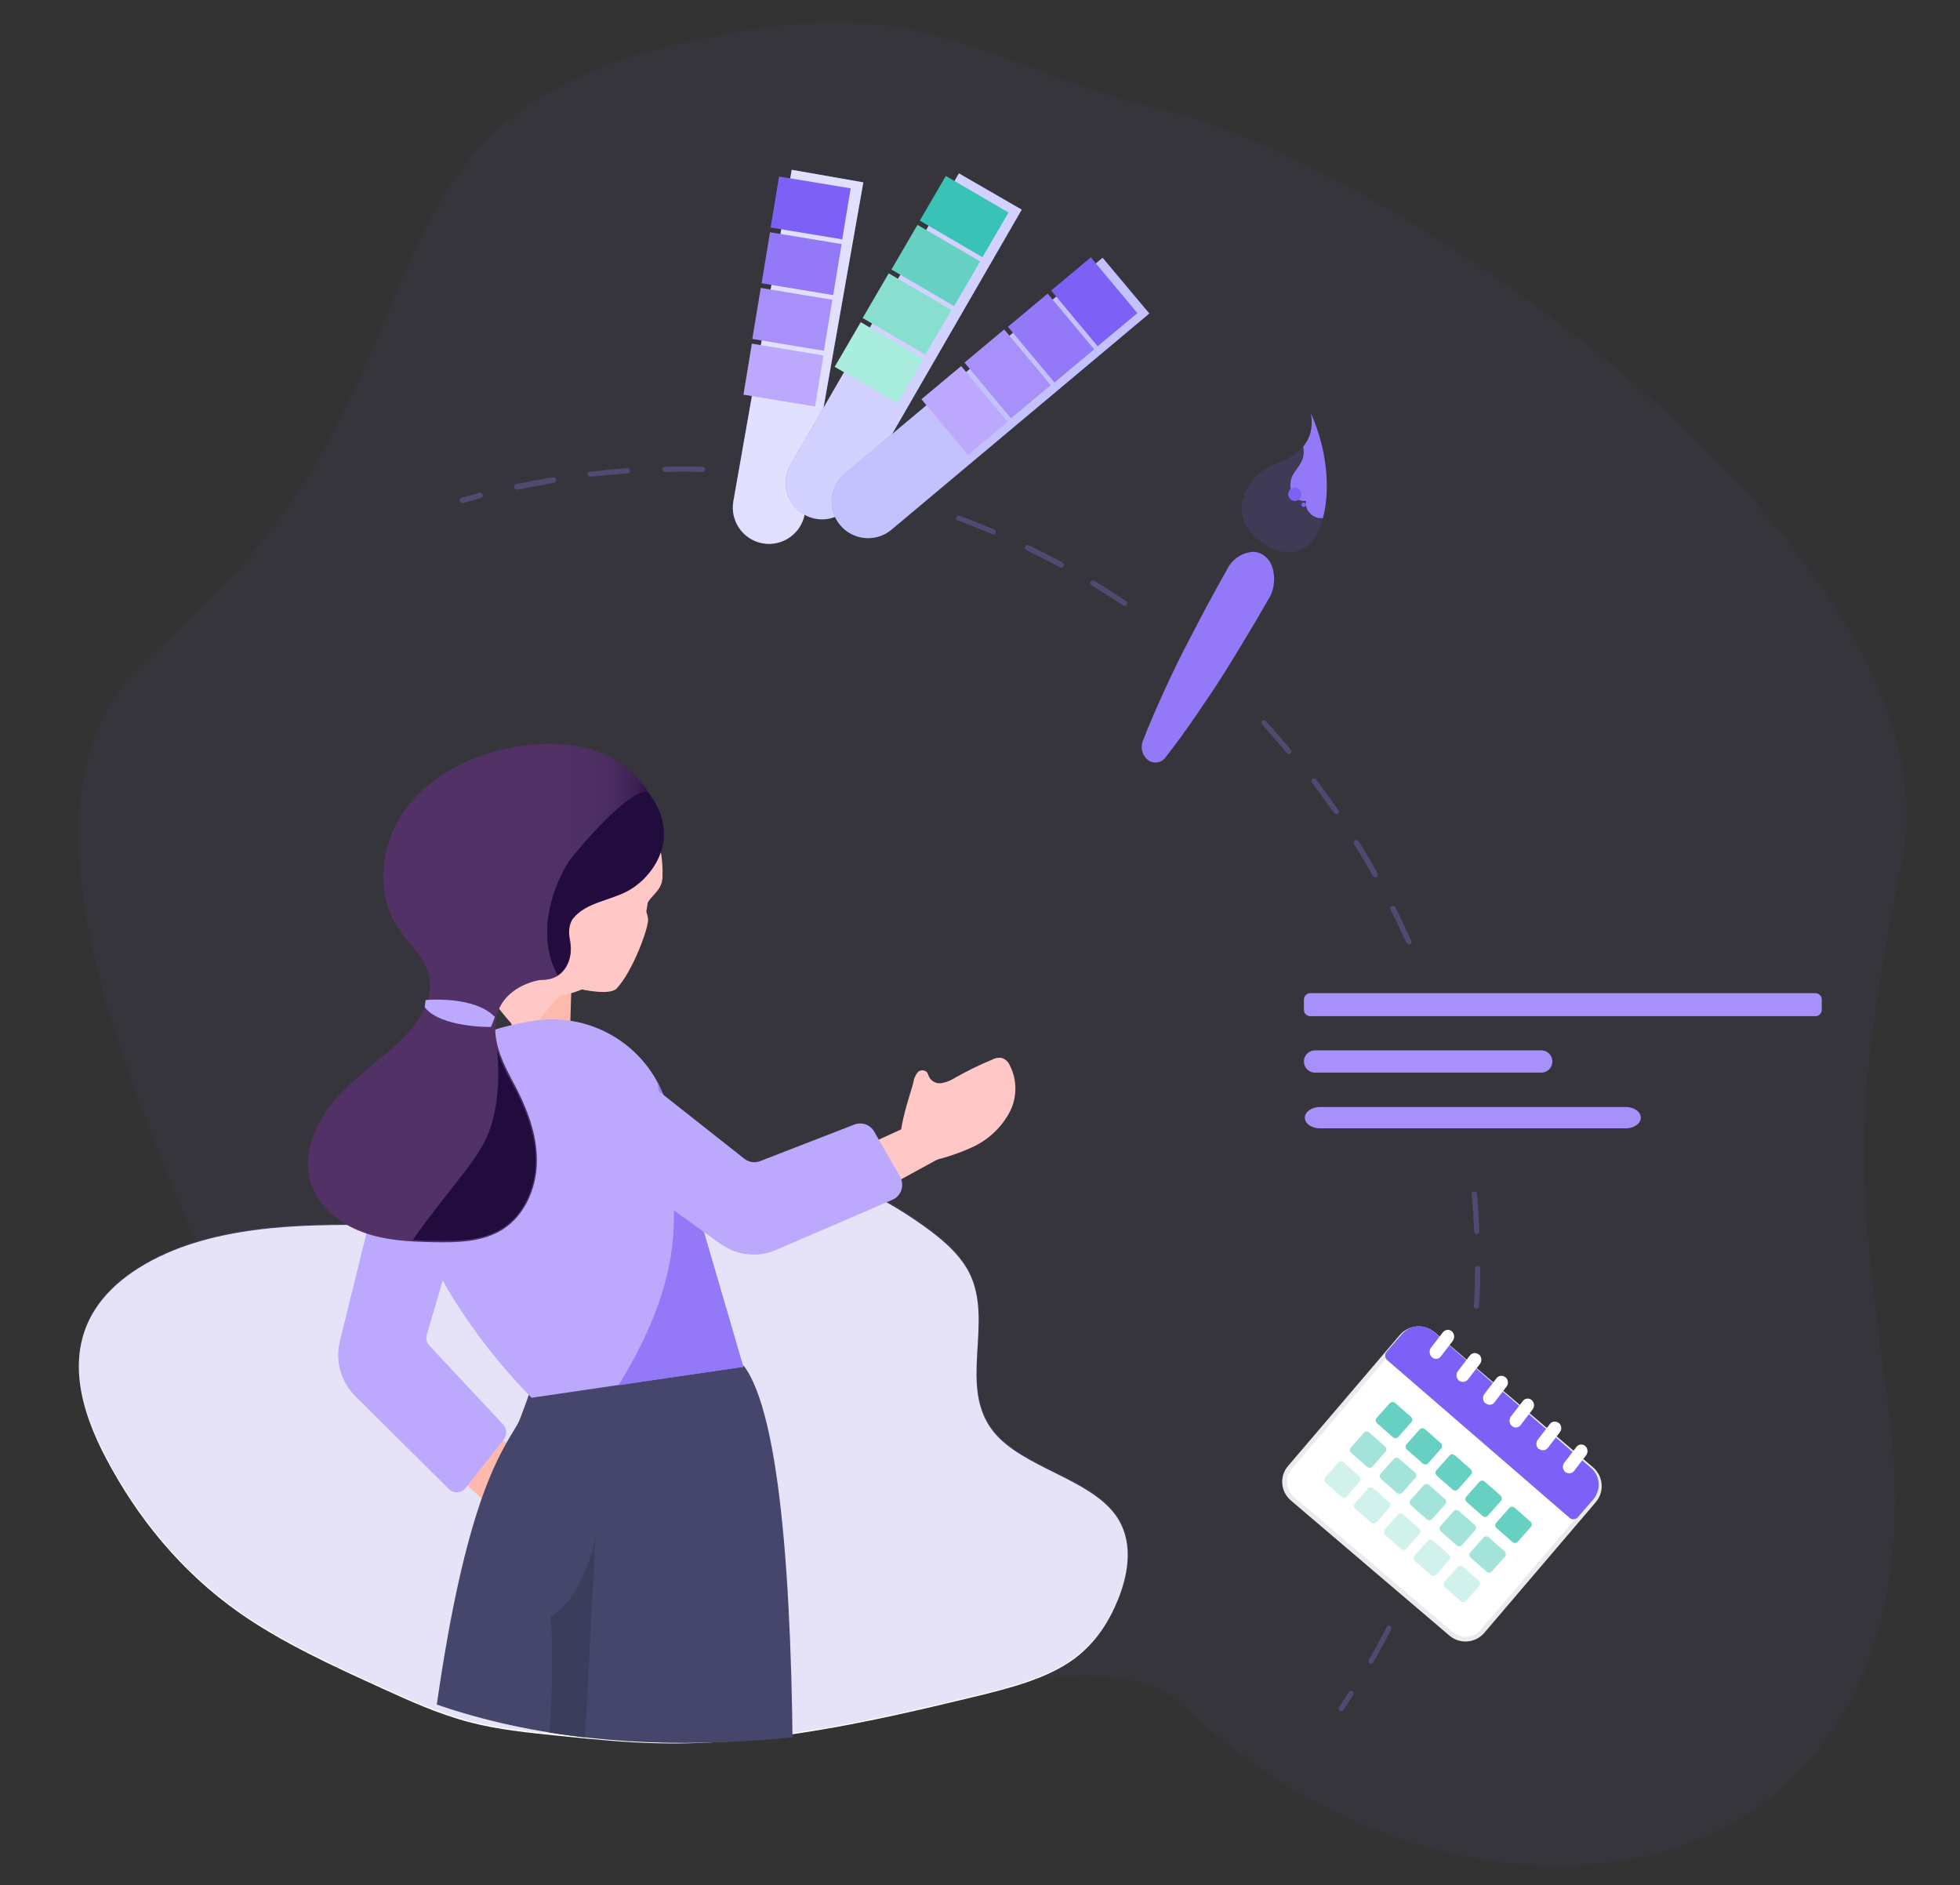 <?xml version="1.0" encoding="utf-8"?>
<!-- Generator: Adobe Illustrator 24.0.1, SVG Export Plug-In . SVG Version: 6.00 Build 0)  -->
<svg version="1.1" id="Cliengo-Chatbot" xmlns="http://www.w3.org/2000/svg" xmlns:xlink="http://www.w3.org/1999/xlink" x="0px"
	 y="0px" viewBox="0 0 826.6 795" style="enable-background:new 0 0 826.6 795;" xml:space="preserve">
<rect x="0" y="0" width="826.6" height="795" fill="#333333" stroke="none"/>
<style type="text/css">
	.st0{opacity:0.6;fill:#66D0C2;enable-background:new    ;}
	.st1{fill:#FFFFFF;}
	.st2{opacity:0.3;fill:#66D0C2;enable-background:new    ;}
	.st3{fill:#66D0C2;}
	.st4{opacity:5.000000e-02;fill:#6A58DB;enable-background:new    ;}
	.st5{fill:#FAFAFA;}
	.st6{fill:#E0E0E0;}
	.st7{opacity:0.6;fill:#FFFFFF;enable-background:new    ;}
	.st8{fill:#9378F8;}
	.st9{opacity:0.17;fill:#6A58DB;enable-background:new    ;}
	.st10{fill:#577AFA;}
	.st11{fill:#7D60F5;}
	.st12{opacity:0.3;}
	.st13{fill:#FFFFFF;stroke:#EBEBED;stroke-width:2;stroke-miterlimit:10;}
	.st14{fill:#6C63FF;}
	.st15{opacity:0.8;fill:#FFFFFF;enable-background:new    ;}
	.st16{opacity:0.7;fill:#FFFFFF;enable-background:new    ;}
	.st17{fill:#A890FB;}
	.st18{fill:#BCA8FD;}
	.st19{fill:#39C2B6;}
	.st20{fill:#89DFCF;}
	.st21{fill:#A8EDDE;}
	.st22{clip-path:url(#SVGID_2_);}
	.st23{fill:#FDBAAC;}
	.st24{fill:#46466D;}
	.st25{fill:#FFC7C6;}
	.st26{fill-rule:evenodd;clip-rule:evenodd;fill:#FFC7C6;}
	.st27{fill:#3C3C5B;}
	.st28{fill:url(#SVGID_3_);}
	.st29{fill:#220C3E;}
</style>
<g>
	<g>
		<path class="st0" d="M577.5,604.1l6.6,5.8c0.7,0.6,0.8,1.7,0.2,2.3l-5.5,6.2c-0.6,0.7-1.6,0.7-2.3,0.1l-6.6-5.8
			c-0.7-0.6-0.8-1.7-0.2-2.3l5.5-6.2C575.8,603.5,576.8,603.5,577.5,604.1z"/>
		<path class="st1" d="M566.6,616.6l6.6,5.8c0.7,0.6,0.8,1.7,0.2,2.3L568,631c-0.6,0.7-1.6,0.7-2.3,0.1l-6.6-5.8
			c-0.7-0.6-0.8-1.7-0.2-2.3l5.5-6.2C564.8,616,565.9,615.9,566.6,616.6z"/>
		<path class="st2" d="M566.6,616.6l6.6,5.8c0.7,0.6,0.8,1.7,0.2,2.3L568,631c-0.6,0.7-1.6,0.7-2.3,0.1l-6.6-5.8
			c-0.7-0.6-0.8-1.7-0.2-2.3l5.5-6.2C564.8,616,565.9,615.9,566.6,616.6z"/>
		<path class="st3" d="M588.4,591.6l6.6,5.8c0.7,0.6,0.8,1.7,0.2,2.3l-5.5,6.2c-0.6,0.7-1.6,0.7-2.3,0.1l-6.6-5.8
			c-0.7-0.6-0.8-1.7-0.2-2.3l5.5-6.2C586.7,591.1,587.7,591,588.4,591.6z"/>
	</g>
	<g>
		<path class="st0" d="M590.1,615.1l6.6,5.8c0.7,0.6,0.8,1.7,0.2,2.3l-5.5,6.2c-0.6,0.7-1.6,0.7-2.3,0.1l-6.6-5.8
			c-0.7-0.6-0.8-1.7-0.2-2.3l5.5-6.2C588.4,614.5,589.4,614.5,590.1,615.1z"/>
		<path class="st1" d="M579.2,627.6l6.6,5.8c0.7,0.6,0.8,1.7,0.2,2.3l-5.5,6.2c-0.6,0.7-1.6,0.7-2.3,0.1l-6.6-5.8
			c-0.7-0.6-0.8-1.7-0.2-2.3l5.5-6.2C577.4,627,578.5,627,579.2,627.6z"/>
		<path class="st2" d="M579.2,627.6l6.6,5.8c0.7,0.6,0.8,1.7,0.2,2.3l-5.5,6.2c-0.6,0.7-1.6,0.7-2.3,0.1l-6.6-5.8
			c-0.7-0.6-0.8-1.7-0.2-2.3l5.5-6.2C577.4,627,578.5,627,579.2,627.6z"/>
		<path class="st3" d="M601,602.7l6.6,5.8c0.7,0.6,0.8,1.7,0.2,2.3l-5.5,6.2c-0.6,0.7-1.6,0.7-2.3,0.1l-6.6-5.8
			c-0.7-0.6-0.8-1.7-0.2-2.3l5.5-6.2C599.3,602.1,600.3,602.1,601,602.7z"/>
	</g>
	<g>
		<path class="st0" d="M602.7,626.2l6.6,5.8c0.7,0.6,0.8,1.7,0.2,2.3l-5.5,6.2c-0.6,0.7-1.6,0.7-2.3,0.1l-6.6-5.8
			c-0.7-0.6-0.8-1.7-0.2-2.3l5.5-6.2C601,625.6,602,625.6,602.7,626.2z"/>
		<path class="st1" d="M591.8,638.7l6.6,5.8c0.7,0.6,0.8,1.7,0.2,2.3l-5.5,6.2c-0.6,0.7-1.6,0.7-2.3,0.1l-6.6-5.8
			c-0.7-0.6-0.8-1.7-0.2-2.3l5.5-6.2C590,638.1,591.1,638,591.8,638.7z"/>
		<path class="st2" d="M591.8,638.7l6.6,5.8c0.7,0.6,0.8,1.7,0.2,2.3l-5.5,6.2c-0.6,0.7-1.6,0.7-2.3,0.1l-6.6-5.8
			c-0.7-0.6-0.8-1.7-0.2-2.3l5.5-6.2C590,638.1,591.1,638,591.8,638.7z"/>
		<path class="st3" d="M613.6,613.7l6.6,5.8c0.7,0.6,0.8,1.7,0.2,2.3l-5.5,6.2c-0.6,0.7-1.6,0.7-2.3,0.1l-6.6-5.8
			c-0.7-0.6-0.8-1.7-0.2-2.3l5.5-6.2C611.9,613.1,612.9,613.1,613.6,613.7z"/>
	</g>
	<g>
		<path class="st0" d="M615.3,637.2l6.6,5.8c0.7,0.6,0.8,1.7,0.2,2.3l-5.5,6.2c-0.6,0.7-1.6,0.7-2.3,0.1l-6.6-5.8
			c-0.7-0.6-0.8-1.7-0.2-2.3l5.5-6.2C613.6,636.6,614.6,636.6,615.3,637.2z"/>
		<path class="st1" d="M604.4,649.7l6.6,5.8c0.7,0.6,0.8,1.7,0.2,2.3l-5.5,6.2c-0.6,0.7-1.6,0.7-2.3,0.1l-6.6-5.8
			c-0.7-0.6-0.8-1.7-0.2-2.3l5.5-6.2C602.6,649.1,603.7,649.1,604.4,649.7z"/>
		<path class="st2" d="M604.4,649.7l6.6,5.8c0.7,0.6,0.8,1.7,0.2,2.3l-5.5,6.2c-0.6,0.7-1.6,0.7-2.3,0.1l-6.6-5.8
			c-0.7-0.6-0.8-1.7-0.2-2.3l5.5-6.2C602.6,649.1,603.7,649.1,604.4,649.7z"/>
		<path class="st3" d="M626.2,624.8l6.6,5.8c0.7,0.6,0.8,1.7,0.2,2.3l-5.5,6.2c-0.6,0.7-1.6,0.7-2.3,0.1l-6.6-5.8
			c-0.7-0.6-0.8-1.7-0.2-2.3l5.5-6.2C624.5,624.2,625.5,624.1,626.2,624.8z"/>
	</g>
	<g>
		<path class="st0" d="M627.9,648.3l6.6,5.8c0.7,0.6,0.8,1.7,0.2,2.3l-5.5,6.2c-0.6,0.7-1.6,0.7-2.3,0.1l-6.6-5.8
			c-0.7-0.6-0.8-1.7-0.2-2.3l5.5-6.2C626.2,647.7,627.2,647.6,627.9,648.3z"/>
		<path class="st1" d="M617,660.7l6.6,5.8c0.7,0.6,0.8,1.7,0.2,2.3l-5.5,6.2c-0.6,0.7-1.6,0.7-2.3,0.1l-6.6-5.8
			c-0.7-0.6-0.8-1.7-0.2-2.3l5.5-6.2C615.2,660.2,616.3,660.1,617,660.7z"/>
		<path class="st2" d="M617,660.7l6.6,5.8c0.7,0.6,0.8,1.7,0.2,2.3l-5.5,6.2c-0.6,0.7-1.6,0.7-2.3,0.1l-6.6-5.8
			c-0.7-0.6-0.8-1.7-0.2-2.3l5.5-6.2C615.2,660.2,616.3,660.1,617,660.7z"/>
		<path class="st3" d="M638.8,635.8l6.6,5.8c0.7,0.6,0.8,1.7,0.2,2.3l-5.5,6.2c-0.6,0.7-1.6,0.7-2.3,0.1l-6.6-5.8
			c-0.7-0.6-0.8-1.7-0.2-2.3l5.5-6.2C637.1,635.2,638.1,635.2,638.8,635.8z"/>
	</g>
</g>
<path class="st4" d="M499,719.4c-61.7-58.5-283,119.4-399.3-155.2C55.8,460.5-5,334.7,65,274.8c147.6-126.1,57.2-238,264.8-264
	c67-8.4,102.8,22.6,156.5,34.4c99.9,21.9,341.9,188.1,315.8,318.3c-22.5,112.6-17.9,134.7-5.3,232.7
	C823.6,805.7,621.7,835.8,499,719.4z"/>
<g id="freepik--chart--inject-5_3_">
	<g>
		<path class="st5" d="M-289.4,3511.6h90.3c4.6,0,8.3,3.7,8.3,8.3v48.8c0,4.6-3.7,8.3-8.3,8.3h-90.3c-4.6,0-8.3-3.7-8.3-8.3V3520
			C-297.8,3515.4-294,3511.6-289.4,3511.6z"/>
		<path class="st6" d="M-199.2,3577.8h-90.2c-5,0-9-4-9-9l0,0V3520c0-5,4-9,9-9h90.2c5,0,9,4,9,9v48.8
			C-190.2,3573.8-194.2,3577.8-199.2,3577.8z M-289.4,3512.3c-4.3,0-7.7,3.5-7.7,7.7v48.8c0,4.3,3.5,7.7,7.7,7.7h90.2
			c4.3,0,7.7-3.5,7.7-7.7V3520c0-4.3-3.5-7.7-7.7-7.7H-289.4z"/>
		<polygon class="st2" points="-219.1,3532 -237.4,3567.8 -200.9,3567.8 		"/>
		<polygon class="st7" points="-244.3,3519.6 -262.6,3567.8 -226,3567.8 		"/>
		<polygon class="st3" points="-269.2,3538.8 -287.5,3567.8 -250.9,3567.8 		"/>
		<path class="st0" d="M-286.9,3523.5h2.9c0.3,0,0.6,0.3,0.6,0.6v2.9c0,0.3-0.3,0.6-0.6,0.6h-2.9c-0.3,0-0.6-0.3-0.6-0.6v-2.9
			C-287.5,3523.7-287.2,3523.5-286.9,3523.5z"/>
		<path class="st1" d="M-286.9,3529.4h2.9c0.3,0,0.6,0.3,0.6,0.6v2.9c0,0.3-0.3,0.6-0.6,0.6h-2.9c-0.3,0-0.6-0.3-0.6-0.6v-2.9
			C-287.5,3529.6-287.2,3529.4-286.9,3529.4z"/>
		<path class="st2" d="M-286.9,3529.4h2.9c0.3,0,0.6,0.3,0.6,0.6v2.9c0,0.3-0.3,0.6-0.6,0.6h-2.9c-0.3,0-0.6-0.3-0.6-0.6v-2.9
			C-287.5,3529.6-287.2,3529.4-286.9,3529.4z"/>
		<polygon class="st0" points="-244.3,3519.6 -262.6,3567.8 -226,3567.8 		"/>
		<path class="st3" d="M-286.9,3517.6h2.9c0.3,0,0.6,0.3,0.6,0.6v2.9c0,0.3-0.3,0.6-0.6,0.6h-2.9c-0.3,0-0.6-0.3-0.6-0.6v-2.9
			C-287.5,3517.9-287.2,3517.6-286.9,3517.6z"/>
	</g>
	<path class="st6" d="M-359.5,3597.7c0,1.5-1.2,2.7-2.7,2.7s-2.7-1.2-2.7-2.7s1.2-2.7,2.7-2.7S-359.5,3596.2-359.5,3597.7
		L-359.5,3597.7z"/>
</g>
<g>
	<path class="st8" d="M536.7,239.6c0.7,2.4,0.8,4.9,0.4,7.4c-0.3,2-1,3.9-2.1,5.6c-1.9,3.3-3.8,6.6-5.8,10
		c-3.9,6.6-7.9,13.1-11.9,19.6s-8.3,12.8-12.6,19.1c-4.3,6.3-8.8,12.5-13.5,18.5c-2,2.2-5.3,2.3-7.4,0.4c-0.2-0.2-0.4-0.4-0.6-0.6
		c-1.6-1.8-2.1-4.4-1.4-6.7c2.8-7.4,6-14.5,9.2-21.6s6.6-14,10.2-20.9s7.1-13.7,10.8-20.4c1.8-3.4,3.8-6.7,5.6-10.1
		c1.9-3.8,5.5-6.4,9.7-7.1C531.4,232.1,535.5,235.1,536.7,239.6z"/>
	<path class="st9" d="M557.9,218.5c-3.6,13.1-12.9,19.5-26.4,9.6c-16.2-11.9-3.7-28.6,5.1-31.9c4.8-1.7,9.7-4,13-7.9
		c2.8-3.3,4.3-7.7,3.3-13.9C559.8,189.8,561.1,206.8,557.9,218.5z"/>
	<path class="st10" d="M550.7,212.7c0.1,0.5-0.2,0.9-0.7,1l0,0c-0.5,0.1-0.9-0.2-1.1-0.6c-0.1-0.5,0.1-0.9,0.6-1.1l0,0h0.1
		C550.2,211.9,550.6,212.2,550.7,212.7L550.7,212.7z"/>
	<path class="st10" d="M548.8,207.8c0.3,1.5-0.6,3-2.1,3.3s-3-0.6-3.3-2.1s0.6-3,2.1-3.3l0,0l0,0C547,205.3,548.5,206.3,548.8,207.8
		z"/>
	<path class="st8" d="M557.9,218.5c-0.7,0-1.3,0-2-0.1c-3.2-0.7-5.8-4-5.1-7.2c-2.6,0.5-5.3-1.5-6.2-4c-0.8-2.6-0.4-5.4,1.1-7.7
		c0.9-1.5,2.2-2.9,3-4.5c1.1-2,1.4-4.4,0.9-6.7c2.8-3.3,4.3-7.7,3.3-13.9C559.8,189.8,561.1,206.8,557.9,218.5z"/>
	<path class="st11" d="M550.7,212.7c0.1,0.5-0.2,0.9-0.7,1l0,0c-0.5,0.1-0.9-0.2-1.1-0.6c-0.1-0.5,0.1-0.9,0.6-1.1l0,0h0.1
		C550.2,211.9,550.6,212.2,550.7,212.7L550.7,212.7z"/>
	<path class="st11" d="M548.8,207.8c0.3,1.5-0.6,3-2.1,3.3s-3-0.6-3.3-2.1s0.6-3,2.1-3.3l0,0l0,0C547,205.3,548.5,206.3,548.8,207.8
		z"/>
</g>
<g id="elu6bq93h0agh">
	<g class="st12">
		<path id="eluya55itin9" class="st8" d="M194,211.5l-0.1-0.2c-0.2-0.6,0.1-1.2,0.7-1.4l0,0l0,0c2.5-0.7,5-1.4,7.6-2.1
			c0.6-0.2,1.2,0.2,1.4,0.8l0,0c0.2,0.6-0.2,1.2-0.8,1.4l0,0c-2.5,0.7-5,1.4-7.5,2.1C194.8,212.2,194.3,212,194,211.5z"/>
		<path id="elnwc6pit6cp" class="st8" d="M216.9,205.7l-0.1-0.2c-0.1-0.6,0.2-1.2,0.8-1.3l0,0l0,0c5.1-1.1,10.4-2.1,15.6-2.9
			c0.6-0.1,1.2,0.3,1.4,0.9c0.1,0.6-0.3,1.2-0.9,1.4c-5.1,0.9-10.4,1.9-15.5,2.9C217.6,206.5,217.1,206.2,216.9,205.7z M248,200.5
			c-0.1-0.1-0.1-0.2-0.2-0.4c-0.1-0.6,0.4-1.2,1-1.2l0,0l0,0c5.2-0.6,10.5-1.1,15.8-1.5c0.6,0,1.1,0.4,1.2,1l0,0
			c0,0.6-0.4,1.1-1,1.2c-5.2,0.4-10.5,0.9-15.7,1.4C248.7,201.2,248.3,200.9,248,200.5L248,200.5z M279.5,198.4
			c-0.1-0.1-0.1-0.3-0.1-0.5c0-0.6,0.4-1.1,1-1.1h0.1c5.2-0.2,10.6-0.1,15.8,0c0.6,0,1.1,0.5,1.1,1.1l0,0l0,0c0,0.6-0.5,1.1-1.1,1.1
			l0,0l0,0c-5.2-0.1-10.5-0.1-15.7,0C280.1,199,279.7,198.7,279.5,198.4L279.5,198.4z M577.3,701c-0.2-0.3-0.2-0.7,0-1.1
			c2.7-4.5,5.1-9.1,7.5-13.8c0.3-0.5,0.9-0.7,1.4-0.5l0,0l0,0c0.5,0.3,0.8,0.9,0.5,1.5c-2.4,4.7-4.9,9.3-7.6,13.9
			c-0.3,0.5-1,0.7-1.5,0.4l0,0C577.5,701.3,577.4,701.2,577.3,701z M403.3,219.1c-0.1-0.3-0.1-0.6,0-0.9c0.2-0.6,0.8-0.9,1.4-0.7
			l0,0l0,0c4.9,1.8,9.9,3.8,14.7,5.8c0.5,0.3,0.7,1,0.5,1.5c-0.3,0.5-0.8,0.7-1.3,0.5c-4.8-2-9.7-4-14.6-5.8
			C403.7,219.5,403.4,219.3,403.3,219.1z M432.3,231.4c-0.3-0.5-0.1-1.2,0.5-1.5l0,0c0.3-0.2,0.7-0.2,1,0c4.8,2.3,9.5,4.7,14.1,7.2
			c0.6,0.2,0.9,0.8,0.8,1.4c-0.2,0.6-0.8,0.9-1.4,0.8c-0.1,0-0.1,0-0.2-0.1c-0.1,0-0.2-0.1-0.2-0.1c-4.6-2.4-9.3-4.8-14-7.1
			C432.6,231.8,432.4,231.6,432.3,231.4z M459.9,246.4c-0.3-0.6-0.1-1.2,0.5-1.5c0.3-0.2,0.7-0.2,1.1,0c4.5,2.7,9,5.6,13.3,8.5
			c0.6,0.3,0.8,1,0.5,1.5c-0.3,0.6-1,0.8-1.5,0.5c0,0-0.1,0-0.1-0.1l-0.1-0.1c-4.3-2.8-8.8-5.7-13.3-8.4c-0.1-0.1-0.2-0.3-0.3-0.5
			L459.9,246.4z M621.7,551.2c-0.1-0.2-0.1-0.4-0.1-0.6c0.3-5.2,0.4-10.5,0.5-15.7c0-0.6,0.5-1.1,1.1-1.1s1.1,0.5,1.1,1.1
			c0,0,0,0,0,0.1c0,5.3-0.2,10.6-0.5,15.8c0,0.6-0.6,1.1-1.2,1C622.2,551.8,621.9,551.6,621.7,551.2L621.7,551.2z M621.9,519.7
			c-0.1-0.1-0.2-0.3-0.2-0.4c-0.2-5.2-0.6-10.5-1-15.7c-0.1-0.6,0.4-1.1,1-1.2l0,0c0.6,0,1.2,0.4,1.2,1c0.4,5.2,0.8,10.5,1,15.8
			c0,0.6-0.5,1.1-1.1,1.2l0,0C622.4,520.3,622,520.1,621.9,519.7L621.9,519.7z M553.2,329.9c-0.3-0.5-0.2-1.2,0.4-1.5
			c0.5-0.3,1.2-0.2,1.5,0.4l0,0c3.2,4.2,6.3,8.5,9.3,12.8c0.4,0.5,0.3,1.1-0.2,1.5l0,0h-0.1c-0.5,0.4-1.2,0.2-1.5-0.3
			C559.5,338.5,556.5,334.2,553.2,329.9L553.2,329.9z M532.2,305.4c-0.3-0.5-0.3-1.2,0.3-1.5c0.5-0.3,1.2-0.3,1.5,0.3l0,0
			c3.5,3.9,7,7.9,10.4,12c0.4,0.5,0.4,1.1-0.1,1.5l0,0h-0.1c-0.5,0.4-1.2,0.3-1.5-0.2C539.2,313.5,535.8,309.4,532.2,305.4
			L532.2,305.4z M571,355.8c-0.2-0.6,0-1.2,0.6-1.5c0.5-0.2,1.1,0,1.4,0.5c2.8,4.4,5.5,9,8,13.6c0.3,0.5,0.1,1.2-0.4,1.5
			s-1.2,0.1-1.5-0.4c-2.6-4.6-5.3-9.1-8-13.5L571,355.8z M593.1,397.6L593.1,397.6c-2.1-4.8-4.4-9.5-6.7-14.1
			c-0.2-0.6,0-1.2,0.6-1.5c0.5-0.2,1.1,0,1.4,0.5l0,0c2.4,4.7,4.6,9.5,6.8,14.3c0.3,0.6,0,1.2-0.5,1.5l0,0l0,0
			c-0.6,0.1-1.1-0.2-1.3-0.8L593.1,397.6z"/>
		<path id="el9or3f48vu4q" class="st8" d="M564.7,721c-0.2-0.4-0.2-0.8,0-1.1c1.4-2.1,2.8-4.3,4.2-6.5c0.4-0.5,1.1-0.6,1.6-0.2
			c0.4,0.3,0.6,0.9,0.3,1.4c-1.4,2.2-2.8,4.3-4.3,6.5c-0.3,0.5-1,0.7-1.5,0.3l0,0l0,0C564.9,721.3,564.8,721.2,564.7,721z"/>
	</g>
</g>
<g id="elkunidumzewb">
	<path class="st13" d="M544,618.8l47.1-55.2c3.3-3.9,9.3-4.4,13.2-1.1l66.9,57c3.9,3.3,4.4,9.3,1.1,13.2l-47.1,55.2
		c-3.3,3.9-9.3,4.4-13.2,1.1l-66.9-57C541.1,628.6,540.6,622.7,544,618.8z"/>
</g>
<path id="elenrp34s1258" class="st11" d="M671,619l-66.5-57.5c-3.9-3.4-9.8-2.9-13.2,1l0,0l0,0l-6.6,7.6c-0.8,1-0.7,2.5,0.3,3.4
	l77,66.6c1,0.8,2.5,0.7,3.4-0.3l6.6-7.6C675.3,628.2,674.9,622.3,671,619L671,619z"/>
<g>
	<path id="elbr39btl0dri" class="st1" d="M660.1,620.7L660.1,620.7c-1.1-1-1.3-2.8-0.3-4l5-6.5c0.8-1.2,2.4-1.4,3.6-0.6l0,0l0.2,0.2
		l0,0c1.1,1,1.2,2.7,0.3,3.9l-5,6.5C663,621.4,661.4,621.6,660.1,620.7L660.1,620.7L660.1,620.7z"/>
	<path id="el4qohnfphye2" class="st1" d="M648.9,611L648.9,611c-1.1-1-1.3-2.8-0.3-4l5-6.5c0.9-1.2,2.5-1.4,3.7-0.5
		c0.1,0,0.1,0.1,0.2,0.1l0,0c1.1,1,1.3,2.7,0.3,3.9l-5,6.5c-0.9,1.2-2.5,1.4-3.7,0.5H648.9z"/>
	<path id="elvrwreg11kpk" class="st1" d="M637.6,601.3L637.6,601.3c-1.1-1-1.3-2.7-0.4-4l5-6.5c0.9-1.2,2.5-1.4,3.7-0.5l0,0l0.1,0.1
		l0,0c1.1,1,1.3,2.8,0.3,4l-5,6.5C640.5,602.1,638.8,602.3,637.6,601.3L637.6,601.3z"/>
	<path id="elijq0vrkcib" class="st1" d="M626.4,591.7L626.4,591.7c-1.1-1-1.3-2.8-0.3-4l5-6.5c0.9-1.2,2.5-1.4,3.7-0.5l0,0l0.2,0.1
		l0,0c1.1,1,1.3,2.8,0.3,4l-5,6.5c-0.9,1.2-2.5,1.4-3.6,0.5L626.4,591.7z"/>
	<path id="el0ymyb52vtvt" class="st1" d="M615.2,582.1L615.2,582.1c-1.1-1-1.3-2.8-0.3-4l5-6.5c0.9-1.2,2.5-1.4,3.7-0.5
		c0.1,0,0.1,0.1,0.2,0.1l0,0c1.1,1,1.3,2.8,0.3,4l-5.1,6.6C618,582.9,616.3,583,615.2,582.1L615.2,582.1L615.2,582.1z"/>
	<path id="els9sflazpyda" class="st1" d="M604,572.4L604,572.4c-1.2-1-1.4-2.8-0.5-4.1l5-6.5c0.9-1.1,2.5-1.4,3.7-0.5l0.1,0.1l0,0
		c1.1,1,1.3,2.7,0.4,4l-5,6.5C606.9,573.1,605.2,573.4,604,572.4L604,572.4z"/>
</g>
<path id="elckpz1lrrcl6" class="st14" d="M321.6,229.1L321.6,229.1c-8.3-1.5-13.8-9.5-12.3-17.8l24.6-139.7l30.2,5.3l-24.7,139.8
	C337.9,225,330,230.6,321.6,229.1C321.7,229.1,321.7,229.1,321.6,229.1L321.6,229.1z"/>
<g id="elg7zuhc4ub6h">
	<path class="st15" d="M321.6,229.1L321.6,229.1c-8.3-1.5-13.8-9.5-12.3-17.8l24.6-139.7l30.2,5.3l-24.7,139.8
		C337.9,225,330,230.6,321.6,229.1C321.7,229.1,321.7,229.1,321.6,229.1L321.6,229.1z"/>
</g>
<path id="elhkhw67lkk7f" class="st14" d="M339,216.9L339,216.9c-7.3-4.2-9.8-13.6-5.6-20.9l0,0l71-122.9l26.5,15.3l-71,122.9
	C355.7,218.7,346.3,221.2,339,216.9L339,216.9L339,216.9z"/>
<g id="eldn5v5sgimf">
	<path class="st16" d="M339,216.9L339,216.9c-7.3-4.2-9.8-13.6-5.6-20.9l0,0l71-122.9l26.5,15.3l-71,122.9
		C355.7,218.7,346.3,221.2,339,216.9L339,216.9L339,216.9z"/>
</g>
<path id="elm5qjflu1jp" class="st14" d="M354.3,221.4L354.3,221.4c-5.4-6.5-4.6-16.1,1.9-21.6L465,108.7l19.7,23.5l-108.8,91.2
	C369.4,228.8,359.7,227.9,354.3,221.4C354.3,221.5,354.3,221.5,354.3,221.4L354.3,221.4z"/>
<g id="eltc1yynjku1n">
	<path class="st7" d="M354.3,221.4L354.3,221.4c-5.4-6.5-4.6-16.1,1.9-21.6L465,108.7l19.7,23.5l-108.8,91.2
		C369.4,228.8,359.7,227.9,354.3,221.4C354.3,221.5,354.3,221.5,354.3,221.4L354.3,221.4z"/>
</g>
<path class="st17" d="M554.8,442.9c-2.6-0.1-4.8,1.9-4.9,4.5c-0.1,2.6,1.9,4.8,4.5,4.9c0.1,0,0.3,0,0.4,0h95
	c2.6,0.1,4.8-1.9,4.9-4.5c0.1-2.6-1.9-4.8-4.5-4.9c-0.1,0-0.3,0-0.4,0H554.8z"/>
<path class="st17" d="M552.6,418.8h213c1.5,0,2.7,1.2,2.7,2.7v4.3c0,1.5-1.2,2.7-2.7,2.7h-213c-1.5,0-2.7-1.2-2.7-2.7v-4.3
	C549.9,420,551.1,418.8,552.6,418.8z"/>
<path class="st17" d="M556.7,466.8c-3.5,0-6.4,2-6.4,4.5s2.8,4.5,6.4,4.5h128.9c3.5,0,6.4-2,6.4-4.5s-2.8-4.5-6.4-4.5H556.7z"/>
<g>
	<g id="el1yv61cacjx7">
		
			<rect x="450.4" y="112" transform="matrix(0.768 -0.641 0.641 0.768 25.605 325.193)" class="st11" width="21.8" height="30.6"/>
	</g>
	<g id="el1yv61cacjx7-2">
		
			<rect x="432.2" y="127.3" transform="matrix(0.768 -0.641 0.641 0.768 11.561 317.059)" class="st8" width="21.8" height="30.6"/>
	</g>
	<g id="el1yv61cacjx7-3">
		
			<rect x="413.9" y="142.4" transform="matrix(0.768 -0.641 0.641 0.768 -2.394 308.833)" class="st17" width="21.8" height="30.6"/>
	</g>
	<g id="el1yv61cacjx7-4">
		
			<rect x="395.7" y="157.8" transform="matrix(0.768 -0.641 0.641 0.768 -16.449 300.794)" class="st18" width="21.8" height="30.6"/>
	</g>
</g>
<g>
	<g id="el1yv61cacjx7_1_">
		
			<rect x="395.8" y="76.3" transform="matrix(0.504 -0.864 0.864 0.504 122.497 396.541)" class="st19" width="21.8" height="30.6"/>
	</g>
	<g id="el1yv61cacjx7-2_1_">
		
			<rect x="383.8" y="96.9" transform="matrix(0.504 -0.864 0.864 0.504 98.79 396.421)" class="st3" width="21.8" height="30.6"/>
	</g>
	<g id="el1yv61cacjx7-3_1_">
		
			<rect x="371.7" y="117.3" transform="matrix(0.504 -0.864 0.864 0.504 75.13 396.122)" class="st20" width="21.8" height="30.6"/>
	</g>
	<g id="el1yv61cacjx7-4_1_">
		
			<rect x="359.9" y="137.9" transform="matrix(0.504 -0.864 0.864 0.504 51.479 396.13)" class="st21" width="21.8" height="30.6"/>
	</g>
</g>
<g>
	<g id="el1yv61cacjx7_2_">
		
			<rect x="330.8" y="72.4" transform="matrix(0.163 -0.987 0.987 0.163 199.617 410.64)" class="st11" width="21.8" height="30.6"/>
	</g>
	<g id="el1yv61cacjx7-2_2_">
		
			<rect x="327" y="95.9" transform="matrix(0.163 -0.987 0.987 0.163 173.235 426.566)" class="st8" width="21.8" height="30.6"/>
	</g>
	<g id="el1yv61cacjx7-3_2_">
		
			<rect x="323" y="119.4" transform="matrix(0.163 -0.987 0.987 0.163 146.782 442.261)" class="st17" width="21.8" height="30.6"/>
	</g>
	<g id="el1yv61cacjx7-4_2_">
		
			<rect x="319.3" y="142.8" transform="matrix(0.163 -0.987 0.987 0.163 120.548 458.291)" class="st18" width="21.8" height="30.6"/>
	</g>
</g>
<path class="st1" d="M227.8,520.5c-15,1.5-29.8-0.8-44.5-2.2c-16.4-1.6-32.9-2.1-49.4-1.6c-17.6,0.5-35.4,2.3-51.9,7.4
	s-31.9,14-40.5,26c-14.6,20.3-7.5,44.7,3.4,65.2c12.9,24.3,31,47.2,56.2,64.9c17.9,12.5,39,22.2,59.9,31.7
	c11.8,5.4,23.7,10.8,36.9,14.3c12.2,3.2,25.3,4.5,38.2,5.8c13.8,1.4,27.6,2.8,41.7,3.1c44.7,1,89.3-9,132.7-19.5
	c15.3-3.7,31.2-7.7,42.8-16.3c9-6.8,14.5-15.7,18.2-24.8c4.8-11.9,6.5-25.2-1.1-35.7c-11.3-15.4-38.9-19.9-51.2-34.8
	c-15.7-19.2,0.3-46.5-10.6-67.6c-4.6-8.8-13.5-15.7-22.6-21.9c-21.9-14.9-49.2-26.9-80.3-17.5C279.3,504.8,256.6,517.6,227.8,520.5z
	"/>
<path class="st9" d="M227.9,520c-15,1.5-29.8-0.8-44.5-2.2c-16.4-1.6-32.9-2.1-49.4-1.6c-17.6,0.5-35.4,2.3-51.9,7.4
	s-31.9,14-40.5,26C27,569.9,34,594.3,45,614.8c12.9,24.3,31,47.2,56.2,64.9c17.9,12.5,39,22.2,59.9,31.7
	c11.8,5.4,23.7,10.8,36.9,14.3c12.2,3.2,25.3,4.5,38.2,5.8c13.8,1.4,27.7,2.8,41.7,3.1c44.7,1,89.3-9,132.8-19.5
	c15.3-3.7,31.2-7.7,42.8-16.3c9-6.8,14.5-15.7,18.2-24.8c4.8-11.9,6.5-25.2-1.1-35.7c-11.3-15.4-38.9-19.9-51.2-34.8
	c-15.7-19.2,0.3-46.5-10.6-67.6c-4.6-8.8-13.5-15.7-22.6-21.9c-21.9-14.9-49.2-26.9-80.3-17.5C279.4,504.3,256.7,517.1,227.9,520z"
	/>
<g>
	<g>
		<g>
			<defs>
				<path id="SVGID_1_" d="M118.8,305.6c0,0,138.6-17.2,144.1-17.2s199.8,101.2,199.8,101.2L484,662l-51,50
					c0,0-296.3,104.5-391.2-132.5S118.8,305.6,118.8,305.6z"/>
			</defs>
			<clipPath id="SVGID_2_">
				<use xlink:href="#SVGID_1_"  style="overflow:visible;"/>
			</clipPath>
			<g class="st22">
				<path class="st23" d="M241.3,405.4l-2,66.4l-22.4-16.5l-3.1-61.7C209.6,383.4,242.3,405,241.3,405.4z"/>
				<path class="st23" d="M224.1,660c-10.3-1-17.8-10.1-16.8-20.4c0.1-1.1,0.3-2.2,0.6-3.2l-47.6-44.3l25.2-6.4l46.8,38
					c9.8,3.4,14.9,14.2,11.5,23.9C240.9,655.9,232.7,661,224.1,660L224.1,660z"/>
				<path class="st24" d="M318.7,970.9H284c-4.6,0-8.4-3.5-8.8-8l-21.1-219c-0.5-3.8-4-6.6-7.8-6.1c-2.7,0.3-5,2.2-5.8,4.8
					l-61.2,204.7c-1.4,4.5-6,7.2-10.6,6l-32.3-8.1c-4.7-1.2-7.6-5.9-6.4-10.7l0,0v-0.1c0.5-2.1,52.8-206.1,53.2-208.3
					c11.8-87.2,26-110.6,33.6-123.1c0.6-1,1.2-2,1.7-2.9c0.7-1.1,4.7-12.3,7.2-19.6c0.7-2.4,2.3-4.4,4.6-5.5c32-16.3,69.3-5,80-1.2
					c1.8,0.6,3.3,1.8,4.3,3.4c32.1,48.4,16.3,329.5,12.9,385.4C327.2,967.3,323.3,970.9,318.7,970.9z"/>
				<circle class="st25" cx="227.9" cy="375.1" r="45.6"/>
				<path class="st26" d="M240.5,415.5c-6.2,5.8-14.1,15.1-18.7,22.5c-12.5-12.1-27.3-31.8-20.5-43.1c1.1-1.1,2.3-2.2,3.4-3.2
					c0-0.3-0.1-0.6-0.1-0.9c-1.8-7.3-7.4-16.5-7.2-26.6c0.3-16.1,7.1-31.9,24.3-38.4c31.4-11.9,58.9,12.5,57.7,44.1
					c-0.2,6.2-5.7,7.8-7.1,12.7c-0.3,1,0.7,2.4,1,4.8c0.5,3.4-6.5,22.3-13.2,29.4c-2.7,2.9-13.1,0.9-17.5-0.2
					C242.2,416.5,241.5,416.1,240.5,415.5z"/>
				<path class="st18" d="M224.2,589.4l-0.3-0.3c-0.6-0.6-61.4-60.1-53.5-115.2c3.4-23.5,22.4-38.6,55.1-43.5
					c24.8-3.7,48.6,11.4,55.7,35.5l32.3,110.4L224.2,589.4z"/>
				<path class="st18" d="M196.4,627.4c-1.8,2.3-5.1,2.5-7.1,0.5l-39.5-39.2c-6-6-8.5-14.7-6.5-23l21-85.3
					c2.5-10.3,12.9-16.6,23.2-14.1l0,0c0.3,0.1,0.7,0.2,1,0.2c0.1,0,0.3,0.1,0.4,0.1c9.8,3.3,15.3,13.7,12.4,23.7L180,562.8
					c-0.5,1.6-0.1,3.4,1.1,4.6l31.1,33.3c1.6,1.7,1.7,4.3,0.3,6.2L196.4,627.4z"/>
				<path class="st25" d="M344.6,492.5l53.8-24.7l-2.3,20.7l-47.7,26.1C342.4,521.3,343.7,492,344.6,492.5z"/>
				<path class="st27" d="M251.1,648c0,0-4.4,25.2-19,33.9c0,0,5,41.2-10.5,123.9l14.8-49.3l4.1-13.9l6-4.9L251.1,648z"/>
				
					<linearGradient id="SVGID_3_" gradientUnits="userSpaceOnUse" x1="129.849" y1="331.244" x2="278.245" y2="331.244" gradientTransform="matrix(1 0 0 -1 0 750)">
					<stop  offset="0.6" style="stop-color:#513166"/>
					<stop  offset="0.8" style="stop-color:#4F3064"/>
					<stop  offset="0.88" style="stop-color:#482A5F"/>
					<stop  offset="0.93" style="stop-color:#3D2155"/>
					<stop  offset="0.97" style="stop-color:#2C1446"/>
					<stop  offset="0.99" style="stop-color:#220C3E"/>
				</linearGradient>
				<path class="st28" d="M241.6,386.1c5.7-7.1,16.4-7.6,24.3-12.3c10.3-6.2,14.6-20.1,11.2-31.6s-13.1-20.6-24.3-24.9
					s-23.7-4.4-35.6-2.3c-17.6,3.1-35,11.3-45.8,25.7c-10.8,14.3-13.5,35.3-3.7,50.3c4.5,6.9,11.4,12.6,13.2,20.6
					c2.4,10.5-5.1,20.7-13,28.1c-9,8.4-19.4,15.4-27.3,24.8s-13.2,22.3-9.6,34.1c3.1,9.9,11.8,17.1,21.5,20.8s20.2,4.2,30.5,4.4
					c10,0.2,20.6,0,29.1-5.4c9-5.8,13.9-16.7,14.3-27.5c0.4-10.8-3.2-21.2-8-30.8c-2.9-5.7-6.2-11.3-8.1-17.4
					c-1.9-6.1-2.2-13,0.8-18.6c3.2-5.9,9.7-9.5,16.3-10.8l3.1-0.2c7.7-1,11.1-8,10.1-15.7c0-0.2-0.1-0.4-0.1-0.6
					C239.6,392.6,239.6,388.6,241.6,386.1z"/>
				<path class="st29" d="M210,443.7c-0.1-0.3-0.2-0.6-0.3-1c0.1,1.5,0.2,3,0.3,4.5c0.5,9.7-0.3,20.7-3.7,29.8
					c-3.4,9-10,16.6-15.8,24.1c-5.6,7.2-11.3,14.3-16.4,21.8c3.1,0.2,6.1,0.3,9.2,0.3c9.8,0.2,20.3,0,28.6-5.3
					c8.9-5.7,13.6-16.5,14-27s-3.2-20.8-7.9-30.3C215.1,455.2,211.9,449.7,210,443.7z"/>
				<path class="st29" d="M273.8,334.7c-3.3-4.4-19.8,10.6-34,28.6c-4.5,7.4-7.6,15.5-8.7,24c-0.8,6.8-0.3,14.1,2.4,20.5
					c0.5,1.2,1.1,2.4,1.7,3.5c3.8-2.9,6-7.7,5.3-12.8c0-0.2-0.1-0.4-0.1-0.6c-0.7-4.2-0.6-8.2,1.3-10.6c5.7-7.1,16.4-7.5,24.3-12.3
					C276.3,368.7,287.2,352.4,273.8,334.7z"/>
				<path class="st8" d="M283.9,521.3c-1.7,22.4-11.2,43.5-23,62.8l52.6-7.7l-32.3-110.5c-1-3.3-2.3-6.5-3.9-9.4
					C280.9,478,285.6,499.4,283.9,521.3z"/>
			</g>
		</g>
	</g>
</g>
<path class="st18" d="M179.1,424.7l0.4-3c0,0,20.4-2,29.2,7.1l-1.6,4.2C207.1,433.1,185.8,433.4,179.1,424.7z"/>
<path class="st18" d="M379.6,496.2c2,3.6,0.5,8.1-3.2,9.7l-49.2,21.2c-7.6,3.3-16.4,2.3-23.2-2.5l-71.6-51.3
	c-8.6-6.2-10.6-18.2-4.4-26.8c0.3-0.3,0.5-0.7,0.8-1c6.7-8,18.5-9.3,26.8-2.9l58.3,46c1.9,1.5,4.5,1.9,6.7,1l39.7-15.4
	c3.2-1.2,6.7,0,8.4,3L379.6,496.2z"/>
<path class="st25" d="M385.2,456.4c0.2-1.5,0.8-2.9,1.7-4.1c1-1.2,2.8-1.3,3.9-0.3c0.6,0.6,0.7,1.6,1.2,2.4c1.1,1.8,3.2,2.7,5.3,2.3
	c2-0.4,3.9-1.2,5.6-2.3c5-2.8,10.2-5.4,15.6-7.6c1.2-0.7,2.6-0.9,4-0.7c1.5,0.5,2.7,1.6,3.3,3c3.4,6.5,3.2,14.3-0.4,20.6
	c-3.6,6.3-9.1,11.3-15.7,14.2c-6.6,3-13.5,5.1-20.6,6.4c-1.8,0.6-3.6,0.6-5.4,0.1C374.3,486.6,383.8,462.4,385.2,456.4z"/>
<g>
	<g>
		<path class="st0" d="M577.5,604.1l6.6,5.8c0.7,0.6,0.8,1.7,0.2,2.3l-5.5,6.2c-0.6,0.7-1.6,0.7-2.3,0.1l-6.6-5.8
			c-0.7-0.6-0.8-1.7-0.2-2.3l5.5-6.2C575.8,603.5,576.8,603.5,577.5,604.1z"/>
		<path class="st1" d="M566.6,616.6l6.6,5.8c0.7,0.6,0.8,1.7,0.2,2.3L568,631c-0.6,0.7-1.6,0.7-2.3,0.1l-6.6-5.8
			c-0.7-0.6-0.8-1.7-0.2-2.3l5.5-6.2C564.8,616,565.9,615.9,566.6,616.6z"/>
		<path class="st2" d="M566.6,616.6l6.6,5.8c0.7,0.6,0.8,1.7,0.2,2.3L568,631c-0.6,0.7-1.6,0.7-2.3,0.1l-6.6-5.8
			c-0.7-0.6-0.8-1.7-0.2-2.3l5.5-6.2C564.8,616,565.9,615.9,566.6,616.6z"/>
		<path class="st3" d="M588.4,591.6l6.6,5.8c0.7,0.6,0.8,1.7,0.2,2.3l-5.5,6.2c-0.6,0.7-1.6,0.7-2.3,0.1l-6.6-5.8
			c-0.7-0.6-0.8-1.7-0.2-2.3l5.5-6.2C586.7,591.1,587.7,591,588.4,591.6z"/>
	</g>
	<g>
		<path class="st0" d="M590.1,615.1l6.6,5.8c0.7,0.6,0.8,1.7,0.2,2.3l-5.5,6.2c-0.6,0.7-1.6,0.7-2.3,0.1l-6.6-5.8
			c-0.7-0.6-0.8-1.7-0.2-2.3l5.5-6.2C588.4,614.5,589.4,614.5,590.1,615.1z"/>
		<path class="st1" d="M579.2,627.6l6.6,5.8c0.7,0.6,0.8,1.7,0.2,2.3l-5.5,6.2c-0.6,0.7-1.6,0.7-2.3,0.1l-6.6-5.8
			c-0.7-0.6-0.8-1.7-0.2-2.3l5.5-6.2C577.4,627,578.5,627,579.2,627.6z"/>
		<path class="st2" d="M579.2,627.6l6.6,5.8c0.7,0.6,0.8,1.7,0.2,2.3l-5.5,6.2c-0.6,0.7-1.6,0.7-2.3,0.1l-6.6-5.8
			c-0.7-0.6-0.8-1.7-0.2-2.3l5.5-6.2C577.4,627,578.5,627,579.2,627.6z"/>
		<path class="st3" d="M601,602.7l6.6,5.8c0.7,0.6,0.8,1.7,0.2,2.3l-5.5,6.2c-0.6,0.7-1.6,0.7-2.3,0.1l-6.6-5.8
			c-0.7-0.6-0.8-1.7-0.2-2.3l5.5-6.2C599.3,602.1,600.3,602.1,601,602.7z"/>
	</g>
	<g>
		<path class="st0" d="M602.7,626.2l6.6,5.8c0.7,0.6,0.8,1.7,0.2,2.3l-5.5,6.2c-0.6,0.7-1.6,0.7-2.3,0.1l-6.6-5.8
			c-0.7-0.6-0.8-1.7-0.2-2.3l5.5-6.2C601,625.6,602,625.6,602.7,626.2z"/>
		<path class="st1" d="M591.8,638.7l6.6,5.8c0.7,0.6,0.8,1.7,0.2,2.3l-5.5,6.2c-0.6,0.7-1.6,0.7-2.3,0.1l-6.6-5.8
			c-0.7-0.6-0.8-1.7-0.2-2.3l5.5-6.2C590,638.1,591.1,638,591.8,638.7z"/>
		<path class="st2" d="M591.8,638.7l6.6,5.8c0.7,0.6,0.8,1.7,0.2,2.3l-5.5,6.2c-0.6,0.7-1.6,0.7-2.3,0.1l-6.6-5.8
			c-0.7-0.6-0.8-1.7-0.2-2.3l5.5-6.2C590,638.1,591.1,638,591.8,638.7z"/>
		<path class="st3" d="M613.6,613.7l6.6,5.8c0.7,0.6,0.8,1.7,0.2,2.3l-5.5,6.2c-0.6,0.7-1.6,0.7-2.3,0.1l-6.6-5.8
			c-0.7-0.6-0.8-1.7-0.2-2.3l5.5-6.2C611.9,613.1,612.9,613.1,613.6,613.7z"/>
	</g>
	<g>
		<path class="st0" d="M615.3,637.2l6.6,5.8c0.7,0.6,0.8,1.7,0.2,2.3l-5.5,6.2c-0.6,0.7-1.6,0.7-2.3,0.1l-6.6-5.8
			c-0.7-0.6-0.8-1.7-0.2-2.3l5.5-6.2C613.6,636.6,614.6,636.6,615.3,637.2z"/>
		<path class="st1" d="M604.4,649.7l6.6,5.8c0.7,0.6,0.8,1.7,0.2,2.3l-5.5,6.2c-0.6,0.7-1.6,0.7-2.3,0.1l-6.6-5.8
			c-0.7-0.6-0.8-1.7-0.2-2.3l5.5-6.2C602.6,649.1,603.7,649.1,604.4,649.7z"/>
		<path class="st2" d="M604.4,649.7l6.6,5.8c0.7,0.6,0.8,1.7,0.2,2.3l-5.5,6.2c-0.6,0.7-1.6,0.7-2.3,0.1l-6.6-5.8
			c-0.7-0.6-0.8-1.7-0.2-2.3l5.5-6.2C602.6,649.1,603.7,649.1,604.4,649.7z"/>
		<path class="st3" d="M626.2,624.8l6.6,5.8c0.7,0.6,0.8,1.7,0.2,2.3l-5.5,6.2c-0.6,0.7-1.6,0.7-2.3,0.1l-6.6-5.8
			c-0.7-0.6-0.8-1.7-0.2-2.3l5.5-6.2C624.5,624.2,625.5,624.1,626.2,624.8z"/>
	</g>
	<g>
		<path class="st0" d="M627.9,648.3l6.6,5.8c0.7,0.6,0.8,1.7,0.2,2.3l-5.5,6.2c-0.6,0.7-1.6,0.7-2.3,0.1l-6.6-5.8
			c-0.7-0.6-0.8-1.7-0.2-2.3l5.5-6.2C626.2,647.7,627.2,647.6,627.9,648.3z"/>
		<path class="st1" d="M617,660.7l6.6,5.8c0.7,0.6,0.8,1.7,0.2,2.3l-5.5,6.2c-0.6,0.7-1.6,0.7-2.3,0.1l-6.6-5.8
			c-0.7-0.6-0.8-1.7-0.2-2.3l5.5-6.2C615.2,660.2,616.3,660.1,617,660.7z"/>
		<path class="st2" d="M617,660.7l6.6,5.8c0.7,0.6,0.8,1.7,0.2,2.3l-5.5,6.2c-0.6,0.7-1.6,0.7-2.3,0.1l-6.6-5.8
			c-0.7-0.6-0.8-1.7-0.2-2.3l5.5-6.2C615.2,660.2,616.3,660.1,617,660.7z"/>
		<path class="st3" d="M638.8,635.8l6.6,5.8c0.7,0.6,0.8,1.7,0.2,2.3l-5.5,6.2c-0.6,0.7-1.6,0.7-2.3,0.1l-6.6-5.8
			c-0.7-0.6-0.8-1.7-0.2-2.3l5.5-6.2C637.1,635.2,638.1,635.2,638.8,635.8z"/>
	</g>
</g>
</svg>
